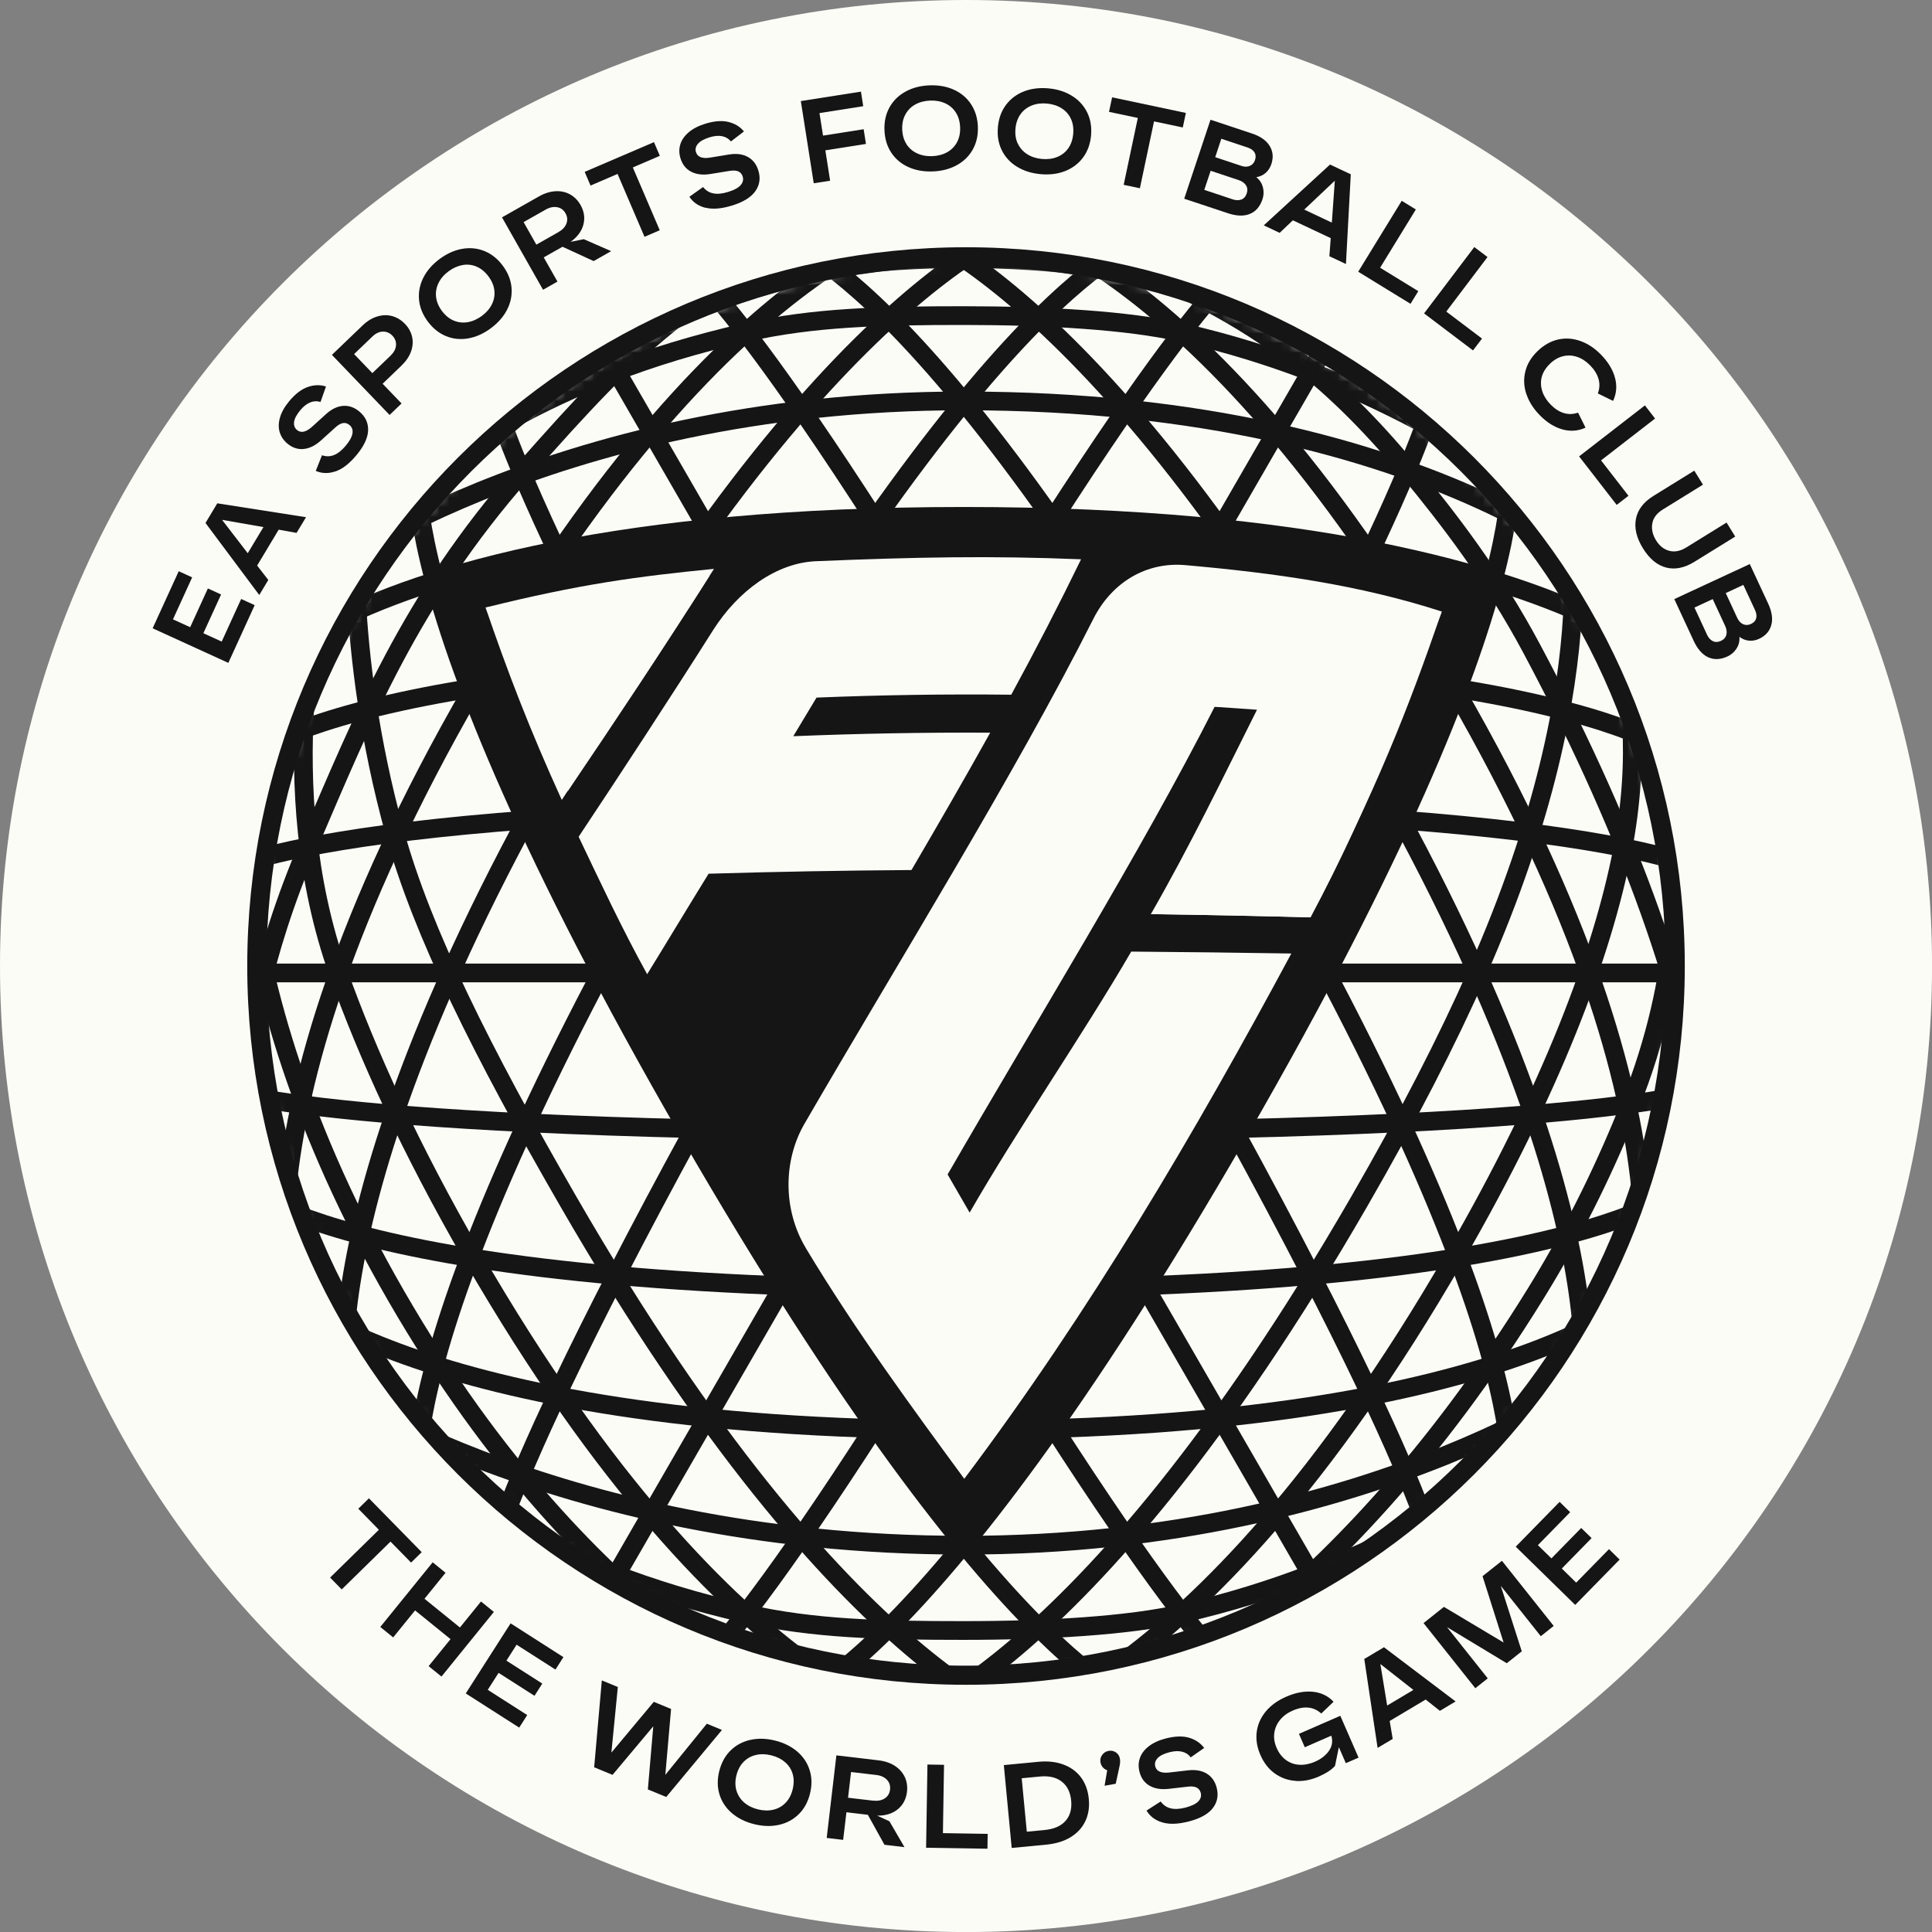 <svg width="200" height="200" viewBox="0 0 200 200" fill="none" xmlns="http://www.w3.org/2000/svg">
<rect x="0" y="0" width="200" height="200" fill="#808080" stroke="none"/>
<g clip-path="url(#clip0_1092_23035)">
<path d="M100.002 200.004C155.232 200.004 200.004 155.232 200.004 100.002C200.004 44.773 155.232 0 100.002 0C44.773 0 0 44.773 0 100.002C0 155.232 44.773 200.004 100.002 200.004Z" fill="#FCFCF7"/>
<path d="M15.802 65.037L18.501 59.133L19.892 59.77L17.906 64.114L19.686 64.928L21.52 60.917L22.887 61.541L21.052 65.552L22.95 66.416L24.966 62.005L26.366 62.646L23.637 68.622L15.802 65.042V65.037Z" fill="#151516"/>
<path d="M21.271 54.14L22.494 52.103L31.68 53.541L30.701 55.165L28.85 54.832L26.619 58.547L27.774 60.036L26.838 61.596L21.271 54.136V54.14ZM27.268 54.562L22.988 53.815L25.645 57.269L27.273 54.562H27.268Z" fill="#151516"/>
<path d="M34.72 48.797C33.999 49.042 33.324 49.025 32.688 48.746L33.333 47.127C33.759 47.275 34.172 47.266 34.577 47.106C34.982 46.946 35.382 46.625 35.783 46.149C36.2 45.651 36.432 45.221 36.487 44.862C36.542 44.504 36.441 44.213 36.179 43.998C35.964 43.821 35.741 43.753 35.496 43.8C35.256 43.846 34.994 43.994 34.72 44.247L33.236 45.588C32.65 46.119 32.051 46.414 31.443 46.478C30.836 46.541 30.271 46.355 29.748 45.917C29.356 45.588 29.09 45.191 28.951 44.732C28.816 44.272 28.825 43.766 28.985 43.214C29.145 42.661 29.466 42.096 29.946 41.522C30.579 40.767 31.22 40.278 31.874 40.055C32.527 39.831 33.151 39.819 33.746 40.008L33.181 41.611C32.822 41.501 32.468 41.514 32.114 41.657C31.76 41.801 31.418 42.066 31.089 42.463C30.705 42.922 30.49 43.327 30.444 43.677C30.398 44.027 30.499 44.306 30.743 44.512C31.144 44.846 31.65 44.748 32.262 44.217L33.763 42.855C34.341 42.336 34.927 42.058 35.526 42.016C36.124 41.974 36.685 42.172 37.2 42.602C37.833 43.133 38.136 43.783 38.107 44.563C38.077 45.339 37.672 46.195 36.896 47.123C36.163 48.004 35.433 48.565 34.716 48.806L34.72 48.797Z" fill="#151516"/>
<path d="M34.357 36.74L37.529 33.695C38.01 33.236 38.516 32.923 39.047 32.763C39.578 32.603 40.097 32.586 40.595 32.721C41.092 32.856 41.535 33.126 41.919 33.527C42.303 33.927 42.551 34.374 42.661 34.872C42.771 35.37 42.733 35.876 42.547 36.394C42.362 36.913 42.024 37.402 41.539 37.87L39.608 39.726L41.569 41.767L40.329 42.956L34.362 36.74H34.357ZM40.439 36.803C40.784 36.47 40.97 36.116 40.995 35.745C41.021 35.37 40.898 35.041 40.624 34.754C40.346 34.463 40.017 34.319 39.637 34.328C39.258 34.336 38.895 34.505 38.549 34.838L36.656 36.656L38.545 38.625L40.443 36.807L40.439 36.803Z" fill="#151516"/>
<path d="M48.485 35.028C47.679 35.171 46.912 35.095 46.182 34.8C45.453 34.505 44.82 33.999 44.285 33.282C43.753 32.565 43.45 31.814 43.378 31.03C43.306 30.246 43.454 29.482 43.821 28.753C44.188 28.019 44.748 27.378 45.499 26.817C46.25 26.26 47.026 25.906 47.831 25.763C48.637 25.619 49.408 25.691 50.142 25.986C50.876 26.282 51.509 26.783 52.044 27.5C52.58 28.217 52.879 28.968 52.951 29.752C53.023 30.541 52.875 31.3 52.508 32.029C52.141 32.763 51.58 33.404 50.83 33.965C50.075 34.53 49.29 34.885 48.485 35.028ZM46.979 33.189C47.443 33.383 47.928 33.438 48.43 33.349C48.932 33.261 49.417 33.046 49.885 32.7C50.353 32.354 50.699 31.949 50.922 31.494C51.146 31.038 51.234 30.558 51.175 30.06C51.121 29.562 50.914 29.078 50.56 28.605C50.206 28.133 49.801 27.8 49.337 27.602C48.873 27.403 48.392 27.348 47.89 27.437C47.389 27.526 46.904 27.741 46.435 28.087C45.967 28.432 45.621 28.837 45.398 29.293C45.175 29.748 45.086 30.229 45.141 30.731C45.196 31.233 45.398 31.718 45.748 32.19C46.102 32.662 46.507 32.995 46.975 33.189H46.979Z" fill="#151516"/>
<path d="M51.964 22.503L55.789 20.335C56.367 20.006 56.936 19.829 57.493 19.796C58.05 19.762 58.556 19.871 59.007 20.12C59.458 20.369 59.821 20.736 60.095 21.217C60.474 21.883 60.571 22.562 60.394 23.245C60.217 23.933 59.774 24.527 59.066 25.038L60.432 24.759L63.266 25.999L61.453 27.028L58.231 25.544L56.287 26.644L57.708 29.149L56.215 29.997L51.968 22.503H51.964ZM57.805 24.03C58.222 23.793 58.501 23.498 58.636 23.14C58.771 22.781 58.741 22.427 58.539 22.077C58.34 21.727 58.054 21.516 57.674 21.449C57.295 21.381 56.898 21.465 56.481 21.702L54.203 22.992L55.523 25.324L57.801 24.034L57.805 24.03Z" fill="#151516"/>
<path d="M63.928 18.007L61.132 19.209L60.525 17.792L67.699 14.714L68.306 16.131L65.51 17.333L68.297 23.835L66.72 24.515L63.933 18.016L63.928 18.007Z" fill="#151516"/>
<path d="M73.042 21.516C72.304 21.331 71.747 20.947 71.363 20.369L72.784 19.361C73.063 19.715 73.413 19.935 73.843 20.019C74.269 20.103 74.783 20.053 75.378 19.867C75.998 19.677 76.428 19.445 76.668 19.171C76.909 18.897 76.98 18.602 76.883 18.277C76.803 18.012 76.647 17.834 76.42 17.738C76.192 17.645 75.897 17.628 75.525 17.691L73.548 18.012C72.767 18.138 72.105 18.062 71.561 17.784C71.017 17.506 70.646 17.042 70.444 16.392C70.292 15.903 70.284 15.427 70.418 14.967C70.553 14.507 70.84 14.09 71.275 13.71C71.709 13.335 72.282 13.035 72.999 12.812C73.94 12.521 74.745 12.462 75.416 12.626C76.086 12.795 76.618 13.12 77.014 13.605L75.669 14.642C75.428 14.355 75.125 14.174 74.75 14.098C74.374 14.026 73.94 14.064 73.451 14.216C72.881 14.393 72.481 14.617 72.249 14.887C72.021 15.157 71.949 15.443 72.046 15.747C72.202 16.245 72.679 16.439 73.48 16.32L75.479 15.992C76.242 15.869 76.888 15.954 77.415 16.245C77.942 16.536 78.305 17.004 78.503 17.645C78.747 18.433 78.646 19.146 78.199 19.783C77.752 20.42 76.951 20.917 75.791 21.276C74.695 21.613 73.78 21.689 73.046 21.503L73.042 21.516Z" fill="#151516"/>
<path d="M82.897 10.463L89.126 9.485L89.362 10.994L84.833 11.707L85.2 14.039L89.404 13.377L89.645 14.899L85.44 15.562L85.934 18.707L84.238 18.973L82.901 10.463H82.897Z" fill="#151516"/>
<path d="M94.043 17.299C93.297 16.962 92.706 16.468 92.268 15.81C91.833 15.152 91.597 14.381 91.559 13.487C91.521 12.593 91.698 11.804 92.082 11.112C92.466 10.421 93.018 9.881 93.735 9.484C94.452 9.088 95.279 8.873 96.211 8.835C97.143 8.797 97.986 8.945 98.733 9.282C99.479 9.619 100.074 10.113 100.512 10.771C100.951 11.429 101.191 12.2 101.229 13.094C101.267 13.984 101.09 14.777 100.706 15.469C100.323 16.16 99.77 16.7 99.053 17.096C98.336 17.493 97.51 17.708 96.578 17.746C95.637 17.784 94.79 17.636 94.043 17.299ZM93.841 14.929C94.115 15.351 94.486 15.671 94.95 15.882C95.414 16.093 95.937 16.19 96.514 16.165C97.096 16.139 97.607 16.004 98.054 15.755C98.496 15.507 98.838 15.157 99.074 14.714C99.31 14.271 99.416 13.752 99.391 13.166C99.365 12.576 99.218 12.07 98.948 11.648C98.678 11.226 98.311 10.906 97.847 10.695C97.383 10.484 96.86 10.387 96.282 10.412C95.701 10.438 95.19 10.572 94.743 10.821C94.296 11.07 93.955 11.42 93.718 11.863C93.478 12.306 93.373 12.825 93.398 13.411C93.423 13.997 93.571 14.507 93.845 14.929H93.841Z" fill="#151516"/>
<path d="M105.257 17.248C104.561 16.814 104.042 16.244 103.696 15.536C103.35 14.828 103.22 14.03 103.304 13.141C103.388 12.251 103.663 11.492 104.139 10.859C104.611 10.227 105.231 9.763 105.995 9.463C106.758 9.164 107.606 9.063 108.538 9.147C109.47 9.231 110.284 9.493 110.979 9.927C111.675 10.362 112.198 10.931 112.544 11.639C112.894 12.348 113.025 13.149 112.945 14.035C112.864 14.92 112.582 15.684 112.11 16.316C111.637 16.949 111.017 17.413 110.254 17.712C109.491 18.012 108.643 18.113 107.715 18.028C106.775 17.94 105.961 17.683 105.265 17.248H105.257ZM105.371 14.874C105.586 15.329 105.91 15.692 106.34 15.966C106.771 16.24 107.277 16.401 107.854 16.455C108.432 16.51 108.959 16.443 109.432 16.253C109.904 16.063 110.288 15.768 110.579 15.359C110.87 14.95 111.043 14.452 111.097 13.866C111.152 13.28 111.072 12.757 110.861 12.302C110.65 11.846 110.33 11.483 109.896 11.209C109.465 10.935 108.959 10.775 108.382 10.72C107.804 10.665 107.277 10.733 106.804 10.922C106.332 11.112 105.944 11.407 105.649 11.816C105.354 12.226 105.177 12.723 105.122 13.309C105.067 13.896 105.147 14.418 105.362 14.874H105.371Z" fill="#151516"/>
<path d="M117.782 12.209L114.804 11.58L115.125 10.075L122.762 11.69L122.442 13.195L119.464 12.567L118.001 19.488L116.323 19.133L117.786 12.213L117.782 12.209Z" fill="#151516"/>
<path d="M125.309 12.394L129.603 13.82C130.48 14.111 131.091 14.541 131.437 15.11C131.783 15.68 131.838 16.304 131.61 16.991C131.483 17.366 131.285 17.67 131.011 17.906C130.737 18.142 130.421 18.286 130.054 18.34C130.404 18.627 130.632 18.977 130.737 19.395C130.842 19.812 130.83 20.221 130.695 20.618C130.438 21.385 130.003 21.896 129.387 22.144C128.772 22.397 128.017 22.372 127.119 22.077L122.589 20.571L125.309 12.399V12.394ZM127.566 20.626C127.924 20.744 128.236 20.757 128.502 20.656C128.768 20.555 128.949 20.348 129.059 20.027C129.168 19.707 129.139 19.429 128.987 19.184C128.831 18.944 128.578 18.762 128.228 18.644L125.326 17.678L124.668 19.656L127.57 20.622L127.566 20.626ZM128.514 17.177C128.835 17.282 129.122 17.282 129.383 17.172C129.64 17.063 129.822 16.86 129.919 16.565C130.02 16.261 129.999 15.996 129.864 15.772C129.725 15.549 129.484 15.38 129.139 15.266L126.431 14.364L125.799 16.27L128.519 17.177H128.514Z" fill="#151516"/>
<path d="M137.683 17.033L139.833 18.045L139.332 27.332L137.615 26.526L137.758 24.654L133.837 22.806L132.47 24.105L130.825 23.329L137.683 17.033ZM137.872 23.043L138.18 18.707L135.013 21.697L137.872 23.043Z" fill="#151516"/>
<path d="M145.105 20.787L146.568 21.685L142.87 27.715L146.821 30.14L146.016 31.452L140.601 28.129L145.105 20.787Z" fill="#151516"/>
<path d="M152.616 25.573L153.986 26.61L149.719 32.253L153.417 35.049L152.485 36.276L147.42 32.443L152.62 25.573H152.616Z" fill="#151516"/>
<path d="M157.993 40.755C157.74 39.966 157.71 39.19 157.908 38.427C158.102 37.659 158.524 36.968 159.165 36.348C159.806 35.728 160.51 35.327 161.278 35.15C162.045 34.973 162.817 35.024 163.593 35.298C164.369 35.572 165.086 36.044 165.744 36.723C166.482 37.482 166.963 38.284 167.186 39.114C167.41 39.949 167.342 40.742 166.984 41.501L165.406 40.73C165.596 40.228 165.622 39.726 165.478 39.232C165.335 38.739 165.048 38.271 164.618 37.832C164.2 37.402 163.749 37.107 163.26 36.943C162.771 36.778 162.282 36.757 161.792 36.879C161.303 37.002 160.852 37.263 160.443 37.664C159.802 38.288 159.494 38.979 159.519 39.739C159.545 40.502 159.882 41.219 160.531 41.889C160.94 42.311 161.387 42.602 161.872 42.754C162.357 42.906 162.851 42.893 163.361 42.716L164.133 44.272C163.361 44.622 162.56 44.685 161.729 44.449C160.898 44.217 160.118 43.724 159.384 42.969C158.714 42.282 158.254 41.544 158.001 40.755H157.993Z" fill="#151516"/>
<path d="M170.282 41.969L171.332 43.327L165.74 47.658L168.578 51.323L167.359 52.268L163.467 47.245L170.277 41.969H170.282Z" fill="#151516"/>
<path d="M169.35 53.723C169.531 52.77 170.134 51.973 171.159 51.34L175.393 48.721L176.291 50.172L172.133 52.744C171.509 53.128 171.146 53.613 171.045 54.191C170.944 54.769 171.074 55.355 171.441 55.949C171.791 56.514 172.247 56.873 172.803 57.021C173.36 57.168 173.951 57.054 174.575 56.666L178.733 54.094L179.631 55.545L175.41 58.155C174.372 58.796 173.39 58.994 172.466 58.75C171.543 58.505 170.75 57.847 170.088 56.78C169.413 55.692 169.168 54.672 169.35 53.714V53.723Z" fill="#151516"/>
<path d="M181.136 58.387L183.043 62.49C183.431 63.33 183.54 64.072 183.363 64.709C183.186 65.345 182.769 65.818 182.111 66.126C181.752 66.294 181.394 66.357 181.035 66.32C180.677 66.281 180.356 66.147 180.065 65.919C180.099 66.37 179.998 66.775 179.766 67.138C179.534 67.5 179.23 67.77 178.847 67.947C178.113 68.289 177.442 68.318 176.839 68.044C176.232 67.77 175.73 67.201 175.334 66.349L173.322 62.018L181.136 58.391V58.387ZM176.692 65.67C176.852 66.016 177.058 66.248 177.311 66.37C177.565 66.492 177.843 66.484 178.146 66.345C178.454 66.201 178.64 65.991 178.712 65.712C178.783 65.434 178.741 65.126 178.585 64.789L177.299 62.018L175.41 62.895L176.696 65.67H176.692ZM179.854 63.992C179.998 64.295 180.196 64.506 180.453 64.62C180.711 64.734 180.98 64.725 181.263 64.59C181.554 64.456 181.731 64.261 181.799 64.008C181.866 63.755 181.824 63.465 181.672 63.136L180.47 60.546L178.648 61.394L179.854 63.996V63.992Z" fill="#151516"/>
<path d="M39.22 158.36L37.09 156.183L38.191 155.104L43.656 160.679L42.556 161.759L40.426 159.587L35.374 164.538L34.172 163.311L39.224 158.36H39.22Z" fill="#151516"/>
<path d="M44.791 161.729L46.123 162.813L43.943 165.503L47.612 168.477L49.792 165.786L51.125 166.866L45.702 173.558L44.369 172.479L46.638 169.683L42.969 166.709L40.7 169.505L39.367 168.422L44.791 161.729Z" fill="#151516"/>
<path d="M52.854 168.046L58.324 171.547L57.501 172.833L53.478 170.26L52.424 171.909L56.139 174.284L55.33 175.549L51.614 173.174L50.492 174.929L54.579 177.543L53.748 178.842L48.215 175.304L52.858 168.046H52.854Z" fill="#151516"/>
<path d="M62.3 173.955L63.958 174.638L63.291 181.428L67.681 176.173L69.47 176.911L68.875 183.73L73.172 178.438L74.737 179.083L68.968 186.024L67.066 185.24L67.627 178.707L63.41 183.734L61.508 182.95L62.3 173.959V173.955Z" fill="#151516"/>
<path d="M75.778 187.707C75.154 187.176 74.724 186.535 74.488 185.784C74.252 185.033 74.239 184.224 74.454 183.355C74.669 182.49 75.053 181.778 75.618 181.221C76.179 180.664 76.858 180.297 77.659 180.116C78.461 179.935 79.312 179.956 80.219 180.179C81.126 180.403 81.893 180.778 82.518 181.309C83.142 181.841 83.572 182.482 83.812 183.237C84.053 183.992 84.065 184.797 83.854 185.666C83.639 186.535 83.256 187.243 82.691 187.8C82.13 188.356 81.446 188.723 80.649 188.905C79.848 189.086 78.996 189.065 78.09 188.841C77.174 188.618 76.403 188.238 75.778 187.707ZM76.242 185.375C76.39 185.856 76.656 186.265 77.039 186.598C77.427 186.931 77.9 187.167 78.465 187.306C79.03 187.445 79.561 187.458 80.055 187.34C80.552 187.226 80.974 186.986 81.324 186.623C81.674 186.26 81.919 185.797 82.058 185.223C82.197 184.649 82.197 184.122 82.058 183.642C81.919 183.161 81.653 182.752 81.265 182.419C80.877 182.085 80.405 181.849 79.84 181.71C79.275 181.571 78.743 181.558 78.25 181.676C77.752 181.79 77.326 182.031 76.976 182.389C76.622 182.747 76.377 183.216 76.234 183.789C76.091 184.363 76.095 184.89 76.242 185.371V185.375Z" fill="#151516"/>
<path d="M86.575 181.714L90.939 182.229C91.602 182.305 92.167 182.499 92.635 182.802C93.103 183.106 93.444 183.494 93.664 183.958C93.879 184.426 93.955 184.932 93.891 185.484C93.803 186.243 93.482 186.851 92.934 187.298C92.386 187.745 91.673 187.964 90.804 187.956L92.074 188.538L93.63 191.216L91.559 190.971L89.839 187.867L87.621 187.606L87.283 190.465L85.579 190.262L86.583 181.706L86.575 181.714ZM90.387 186.4C90.864 186.454 91.264 186.378 91.585 186.172C91.905 185.965 92.091 185.657 92.137 185.257C92.183 184.856 92.074 184.514 91.812 184.24C91.547 183.962 91.176 183.798 90.699 183.743L88.101 183.439L87.789 186.1L90.387 186.404V186.4Z" fill="#151516"/>
<path d="M96.009 182.663L97.725 182.693L97.611 189.765L102.246 189.841L102.22 191.38L95.869 191.279L96.009 182.663Z" fill="#151516"/>
<path d="M103.916 182.722L107.488 182.381C108.462 182.288 109.326 182.381 110.09 182.667C110.853 182.95 111.46 183.397 111.912 184.004C112.363 184.612 112.628 185.354 112.713 186.227C112.797 187.1 112.671 187.871 112.342 188.55C112.013 189.229 111.502 189.778 110.811 190.195C110.119 190.613 109.284 190.866 108.302 190.958L104.73 191.3L103.916 182.722ZM108.171 189.436C109.111 189.347 109.82 189.035 110.296 188.504C110.773 187.973 110.971 187.268 110.887 186.4C110.802 185.518 110.473 184.86 109.904 184.426C109.335 183.987 108.58 183.814 107.64 183.907L105.767 184.084L106.294 189.617L108.167 189.44L108.171 189.436Z" fill="#151516"/>
<path d="M114.619 183.254C114.438 183.195 114.282 183.093 114.159 182.95C114.037 182.811 113.957 182.642 113.923 182.452C113.872 182.17 113.923 181.913 114.088 181.681C114.252 181.449 114.471 181.305 114.762 181.25C115.036 181.2 115.285 181.25 115.513 181.402C115.741 181.554 115.884 181.778 115.935 182.077C115.977 182.309 115.956 182.6 115.871 182.946L115.5 184.654L114.345 184.86L114.619 183.245V183.254Z" fill="#151516"/>
<path d="M120.308 188.652C119.583 188.432 119.039 188.023 118.688 187.429L120.156 186.488C120.418 186.855 120.759 187.091 121.181 187.197C121.603 187.302 122.117 187.277 122.72 187.121C123.348 186.956 123.791 186.745 124.044 186.484C124.297 186.222 124.382 185.927 124.302 185.603C124.23 185.333 124.086 185.147 123.863 185.042C123.639 184.94 123.344 184.907 122.973 184.953L120.983 185.181C120.198 185.269 119.54 185.164 119.009 184.86C118.478 184.557 118.128 184.076 117.959 183.418C117.832 182.92 117.845 182.444 118.001 181.993C118.157 181.537 118.461 181.132 118.916 180.778C119.372 180.424 119.958 180.15 120.683 179.964C121.636 179.72 122.446 179.694 123.104 179.892C123.766 180.091 124.28 180.445 124.656 180.947L123.264 181.921C123.041 181.621 122.741 181.428 122.37 181.335C121.999 181.242 121.565 181.263 121.067 181.39C120.489 181.537 120.076 181.744 119.836 182.001C119.595 182.258 119.511 182.545 119.591 182.853C119.722 183.359 120.19 183.574 120.995 183.494L123.007 183.262C123.774 183.178 124.415 183.292 124.93 183.608C125.44 183.924 125.782 184.409 125.95 185.059C126.157 185.86 126.022 186.564 125.546 187.18C125.069 187.795 124.243 188.251 123.07 188.555C121.961 188.841 121.042 188.875 120.316 188.652H120.308Z" fill="#151516"/>
<path d="M134.107 184.354C133.314 184.299 132.601 184.042 131.964 183.587C131.327 183.131 130.83 182.49 130.476 181.672C130.117 180.854 129.995 180.057 130.096 179.273C130.201 178.492 130.518 177.788 131.041 177.16C131.564 176.531 132.268 176.025 133.149 175.642C134.128 175.216 135.051 175.043 135.911 175.131C136.772 175.22 137.485 175.561 138.05 176.165L136.776 177.383C136.38 177.025 135.933 176.818 135.435 176.772C134.937 176.725 134.398 176.827 133.82 177.08C133.28 177.316 132.841 177.636 132.512 178.045C132.179 178.45 131.981 178.906 131.914 179.408C131.846 179.909 131.93 180.424 132.158 180.947C132.394 181.487 132.719 181.904 133.132 182.204C133.546 182.503 134.014 182.663 134.528 182.689C135.043 182.714 135.578 182.608 136.127 182.372C136.759 182.098 137.24 181.719 137.573 181.246C137.906 180.774 137.986 180.247 137.818 179.677L135.072 180.875L134.465 179.488L138.75 177.619L140.639 181.95L139.319 182.524L138.598 180.867L138.201 182.802C137.851 183.203 137.291 183.57 136.519 183.907C135.701 184.266 134.895 184.418 134.107 184.363V184.354Z" fill="#151516"/>
<path d="M141.229 171.736L143.27 170.522L150.684 176.135L149.056 177.105L147.585 175.937L143.861 178.155L144.173 180.011L142.608 180.943L141.229 171.736ZM146.315 174.941L142.895 172.259L143.599 176.557L146.311 174.941H146.315Z" fill="#151516"/>
<path d="M147.369 168.017L149.474 166.343L155.652 170.033L153.472 163.167L155.479 161.573L160.839 168.316L159.502 169.379L155.361 164.167L157.533 170.944L155.981 172.179L149.799 168.443L154.012 173.744L152.725 174.764L147.365 168.021L147.369 168.017Z" fill="#151516"/>
<path d="M156.909 160.11L161.451 155.471L162.543 156.542L159.203 159.954L160.603 161.324L163.686 158.174L164.761 159.224L161.678 162.374L163.167 163.833L166.562 160.367L167.663 161.446L163.066 166.14L156.909 160.114V160.11Z" fill="#151516"/>
<mask id="mask0_1092_23035" style="mask-type:luminance" maskUnits="userSpaceOnUse" x="26" y="26" width="148" height="148">
<path d="M100.002 173.955C140.666 173.955 173.63 140.99 173.63 100.327C173.63 59.663 140.666 26.699 100.002 26.699C59.339 26.699 26.374 59.663 26.374 100.327C26.374 140.99 59.339 173.955 100.002 173.955Z" fill="white"/>
</mask>
<g mask="url(#mask0_1092_23035)">
<mask id="mask1_1092_23035" style="mask-type:luminance" maskUnits="userSpaceOnUse" x="26" y="26" width="148" height="148">
<path d="M100.002 173.955C140.666 173.955 173.63 140.99 173.63 100.327C173.63 59.663 140.666 26.699 100.002 26.699C59.339 26.699 26.374 59.663 26.374 100.327C26.374 140.99 59.339 173.955 100.002 173.955Z" fill="white"/>
</mask>
<g mask="url(#mask1_1092_23035)">
<mask id="mask2_1092_23035" style="mask-type:luminance" maskUnits="userSpaceOnUse" x="26" y="26" width="148" height="148">
<path d="M100.002 173.68C140.521 173.68 173.368 140.833 173.368 100.314C173.368 59.795 140.521 26.948 100.002 26.948C59.483 26.948 26.636 59.795 26.636 100.314C26.636 140.833 59.483 173.68 100.002 173.68Z" fill="white"/>
</mask>
<g mask="url(#mask2_1092_23035)">
<path d="M177.35 100.719H22.195" stroke="#151516" stroke-width="1.94" stroke-miterlimit="10"/>
</g>
<mask id="mask3_1092_23035" style="mask-type:luminance" maskUnits="userSpaceOnUse" x="26" y="26" width="148" height="148">
<path d="M100.002 173.68C140.521 173.68 173.368 140.833 173.368 100.314C173.368 59.795 140.521 26.948 100.002 26.948C59.483 26.948 26.636 59.795 26.636 100.314C26.636 140.833 59.483 173.68 100.002 173.68Z" fill="white"/>
</mask>
<g mask="url(#mask3_1092_23035)">
<path d="M99.774 178.319C142.62 178.319 177.354 143.586 177.354 100.74C177.354 57.894 142.62 23.161 99.774 23.161C56.928 23.161 22.195 57.894 22.195 100.74C22.195 143.586 56.928 178.319 99.774 178.319Z" stroke="#151516" stroke-width="1.94" stroke-miterlimit="10"/>
</g>
<mask id="mask4_1092_23035" style="mask-type:luminance" maskUnits="userSpaceOnUse" x="26" y="26" width="148" height="148">
<path d="M100.002 173.68C140.521 173.68 173.368 140.833 173.368 100.314C173.368 59.795 140.521 26.948 100.002 26.948C59.483 26.948 26.636 59.795 26.636 100.314C26.636 140.833 59.483 173.68 100.002 173.68Z" fill="white"/>
</mask>
<g mask="url(#mask4_1092_23035)">
<path d="M175.41 79.393C175.41 79.393 166.305 68.027 99.774 68.027C33.244 68.027 24.139 79.393 24.139 79.393" stroke="#151516" stroke-width="1.94" stroke-miterlimit="10"/>
<path d="M177.35 90.602C177.35 90.602 168.013 83.475 99.77 83.475C31.528 83.475 22.191 90.602 22.191 90.602" stroke="#151516" stroke-width="1.94" stroke-miterlimit="10"/>
<path d="M171.947 68.365C171.947 68.365 165.073 61.537 142.111 57.008C131.673 54.95 117.862 53.453 99.775 53.453C81.687 53.453 68.066 54.946 57.641 56.995C34.627 61.524 27.829 68.786 27.829 68.786" stroke="#151516" stroke-width="1.94" stroke-miterlimit="10"/>
<path d="M169.666 62.06C169.666 62.06 149.457 41.501 99.77 41.501C56.502 41.501 32.08 60.221 32.08 60.221" stroke="#151516" stroke-width="1.94" stroke-miterlimit="10"/>
<path d="M161.451 52.985C155.007 48.118 141.824 38.874 122.349 34.425C116.795 33.156 108.285 32.67 99.77 32.67C91.256 32.67 84.146 32.839 77.192 34.425C56.181 39.211 46.453 47.528 38.014 52.985" stroke="#151516" stroke-width="1.94" stroke-miterlimit="10"/>
<path d="M154.358 45.613C154.358 45.613 136.548 26.771 99.77 26.771C62.992 26.771 45.183 45.613 45.183 45.613" stroke="#151516" stroke-width="1.94" stroke-miterlimit="10"/>
</g>
<mask id="mask5_1092_23035" style="mask-type:luminance" maskUnits="userSpaceOnUse" x="26" y="26" width="148" height="148">
<path d="M100.002 173.68C140.521 173.68 173.368 140.833 173.368 100.314C173.368 59.795 140.521 26.948 100.002 26.948C59.483 26.948 26.636 59.795 26.636 100.314C26.636 140.833 59.483 173.68 100.002 173.68Z" fill="white"/>
</mask>
<g mask="url(#mask5_1092_23035)">
<path d="M80.43 176.898C80.43 176.898 94.971 174.781 128.236 117.162C161.501 59.542 156.065 45.891 156.065 45.891" stroke="#151516" stroke-width="1.94" stroke-miterlimit="10"/>
<path d="M71.216 173.824C71.216 173.824 79.865 168.034 113.986 108.938C148.108 49.843 148.795 39.456 148.795 39.456" stroke="#151516" stroke-width="1.94" stroke-miterlimit="10"/>
<path d="M91.462 179.007C91.462 179.007 111.772 174.499 140.715 124.369C145.796 115.568 149.824 107.707 152.923 100.694C167.127 68.571 161.978 50.83 161.978 50.83" stroke="#151516" stroke-width="1.94" stroke-miterlimit="10"/>
<path d="M101.01 179.606C101.01 179.606 123.386 177.252 150.617 130.083C160.628 112.738 165.87 98.741 167.966 87.979C171.69 68.862 163.968 56.354 163.559 55.587" stroke="#151516" stroke-width="1.94" stroke-miterlimit="10"/>
<path d="M114.838 177.813C114.838 177.813 137.527 168.679 159.03 133.82C163.315 126.874 166.406 120.291 168.797 114.286C179.353 87.781 168.797 67.855 168.797 67.855" stroke="#151516" stroke-width="1.94" stroke-miterlimit="10"/>
<path d="M131.256 171.817C131.256 171.817 149.651 165.693 165.314 138.568C180.761 111.81 177.08 92.449 177.08 92.449" stroke="#151516" stroke-width="1.94" stroke-miterlimit="10"/>
<path d="M138.556 33.539L60.976 167.911" stroke="#151516" stroke-width="1.94" stroke-miterlimit="10"/>
<path d="M119.114 24.561C119.114 24.561 104.574 26.678 71.308 84.297C38.043 141.917 43.479 155.568 43.479 155.568" stroke="#151516" stroke-width="1.94" stroke-miterlimit="10"/>
<path d="M128.329 27.639C128.329 27.639 119.679 33.43 85.558 92.525C51.437 151.625 50.749 162.007 50.749 162.007" stroke="#151516" stroke-width="1.94" stroke-miterlimit="10"/>
<path d="M108.082 22.452C108.082 22.452 87.772 26.96 58.83 77.09C30.035 126.967 36.137 147.066 36.137 147.066" stroke="#151516" stroke-width="1.94" stroke-miterlimit="10"/>
<path d="M98.534 21.853C98.534 21.853 76.158 24.207 48.928 71.376C21.837 118.3 30.844 139.095 30.844 139.095" stroke="#151516" stroke-width="1.94" stroke-miterlimit="10"/>
<path d="M84.706 23.646C70.558 31.658 66.813 34.37 54.026 48.949C42.459 62.14 37.638 74.197 31.954 87.431C22.052 110.478 25.48 126.225 25.48 126.225" stroke="#151516" stroke-width="1.94" stroke-miterlimit="10"/>
<path d="M68.289 29.643C68.289 29.643 49.894 35.766 34.231 62.891C18.783 89.649 22.465 109.01 22.465 109.01" stroke="#151516" stroke-width="1.94" stroke-miterlimit="10"/>
</g>
<mask id="mask6_1092_23035" style="mask-type:luminance" maskUnits="userSpaceOnUse" x="26" y="26" width="148" height="148">
<path d="M100.002 173.68C140.521 173.68 173.368 140.833 173.368 100.314C173.368 59.795 140.521 26.948 100.002 26.948C59.483 26.948 26.636 59.795 26.636 100.314C26.636 140.833 59.483 173.68 100.002 173.68Z" fill="white"/>
</mask>
<g mask="url(#mask6_1092_23035)">
<path d="M119.114 176.898C119.114 176.898 104.574 174.781 71.308 117.162C38.043 59.542 43.479 45.895 43.479 45.895" stroke="#151516" stroke-width="1.94" stroke-miterlimit="10"/>
<path d="M128.329 173.824C128.329 173.824 119.679 168.034 85.558 108.938C51.437 49.843 50.749 39.452 50.749 39.452" stroke="#151516" stroke-width="1.94" stroke-miterlimit="10"/>
<path d="M108.082 179.007C108.082 179.007 87.772 174.499 58.83 124.369C49.894 108.888 43.703 96.468 40.877 86.246C35.513 66.825 36.943 52.137 36.943 52.137" stroke="#151516" stroke-width="1.94" stroke-miterlimit="10"/>
<path d="M98.534 179.606C98.534 179.606 76.158 177.252 48.928 130.083C42.425 118.819 38.01 109.052 35.032 100.727C28.049 81.189 33.286 60.588 33.286 60.588" stroke="#151516" stroke-width="1.94" stroke-miterlimit="10"/>
<path d="M84.706 177.813C84.706 177.813 61.259 169.223 41.016 134.161C21.048 99.58 25.48 75.23 25.48 75.23" stroke="#151516" stroke-width="1.94" stroke-miterlimit="10"/>
<path d="M68.289 171.817C68.289 171.817 49.894 165.693 34.231 138.568C18.783 111.81 22.465 92.449 22.465 92.449" stroke="#151516" stroke-width="1.94" stroke-miterlimit="10"/>
<path d="M60.989 33.539L138.568 167.911" stroke="#151516" stroke-width="1.94" stroke-miterlimit="10"/>
<path d="M80.43 24.561C80.43 24.561 94.971 26.678 128.236 84.297C161.501 141.917 156.065 155.568 156.065 155.568" stroke="#151516" stroke-width="1.94" stroke-miterlimit="10"/>
<path d="M71.216 27.639C71.216 27.639 79.865 33.43 113.986 92.525C148.108 151.625 148.795 162.007 148.795 162.007" stroke="#151516" stroke-width="1.94" stroke-miterlimit="10"/>
<path d="M91.462 22.452C91.462 22.452 111.772 26.96 140.715 77.09C169.51 126.967 163.407 147.066 163.407 147.066" stroke="#151516" stroke-width="1.94" stroke-miterlimit="10"/>
<path d="M101.01 21.853C101.01 21.853 123.386 24.207 150.617 71.376C177.708 118.3 168.7 139.095 168.7 139.095" stroke="#151516" stroke-width="1.94" stroke-miterlimit="10"/>
<path d="M114.838 23.646C118.419 31.072 129.552 28.947 145.775 48.62C150.001 53.744 154.585 59.707 158.528 67.087C180.702 108.58 177.109 129.472 177.109 129.472" stroke="#151516" stroke-width="1.94" stroke-miterlimit="10"/>
<path d="M131.256 29.643C131.256 29.643 149.651 35.766 165.314 62.891C180.761 89.649 177.08 109.01 177.08 109.01" stroke="#151516" stroke-width="1.94" stroke-miterlimit="10"/>
</g>
<mask id="mask7_1092_23035" style="mask-type:luminance" maskUnits="userSpaceOnUse" x="26" y="26" width="148" height="148">
<path d="M100.002 173.68C140.521 173.68 173.368 140.833 173.368 100.314C173.368 59.795 140.521 26.948 100.002 26.948C59.483 26.948 26.636 59.795 26.636 100.314C26.636 140.833 59.483 173.68 100.002 173.68Z" fill="white"/>
</mask>
<g mask="url(#mask7_1092_23035)">
<path d="M175.41 122.066C175.41 122.066 166.305 133.432 99.774 133.432C33.244 133.432 24.139 122.066 24.139 122.066" stroke="#151516" stroke-width="1.94" stroke-miterlimit="10"/>
<path d="M177.35 112.544C177.35 112.544 168.013 117.141 99.77 117.141C31.528 117.141 22.191 112.544 22.191 112.544" stroke="#151516" stroke-width="1.94" stroke-miterlimit="10"/>
<path d="M171.716 132.673C171.716 132.673 157.655 148.011 99.77 148.011C41.885 148.011 27.825 132.673 27.825 132.673" stroke="#151516" stroke-width="1.94" stroke-miterlimit="10"/>
<path d="M167.46 141.238C167.46 141.238 142.904 159.958 99.77 159.958C56.637 159.958 32.08 142.292 32.08 142.292" stroke="#151516" stroke-width="1.94" stroke-miterlimit="10"/>
<path d="M161.451 148.474C155.007 153.341 141.824 162.585 122.349 167.034C116.795 168.304 108.285 168.789 99.77 168.789C91.256 168.789 84.146 168.62 77.192 167.034C56.181 162.243 46.453 153.927 38.014 148.474" stroke="#151516" stroke-width="1.94" stroke-miterlimit="10"/>
<path d="M154.358 155.846C154.358 155.846 136.548 174.688 99.77 174.688C62.992 174.688 45.183 155.846 45.183 155.846" stroke="#151516" stroke-width="1.94" stroke-miterlimit="10"/>
</g>
</g>
<mask id="mask8_1092_23035" style="mask-type:luminance" maskUnits="userSpaceOnUse" x="26" y="26" width="148" height="148">
<path d="M100.002 173.955C140.666 173.955 173.63 140.99 173.63 100.327C173.63 59.663 140.666 26.699 100.002 26.699C59.339 26.699 26.374 59.663 26.374 100.327C26.374 140.99 59.339 173.955 100.002 173.955Z" fill="white"/>
</mask>
<g mask="url(#mask8_1092_23035)">
<path d="M100.002 173.68C140.521 173.68 173.368 140.833 173.368 100.314C173.368 59.795 140.521 26.948 100.002 26.948C59.483 26.948 26.636 59.795 26.636 100.314C26.636 140.833 59.483 173.68 100.002 173.68Z" stroke="#151516" stroke-width="1.19" stroke-miterlimit="10"/>
</g>
<mask id="mask9_1092_23035" style="mask-type:luminance" maskUnits="userSpaceOnUse" x="26" y="26" width="148" height="148">
<path d="M100.002 173.955C140.666 173.955 173.63 140.99 173.63 100.327C173.63 59.663 140.666 26.699 100.002 26.699C59.339 26.699 26.374 59.663 26.374 100.327C26.374 140.99 59.339 173.955 100.002 173.955Z" fill="white"/>
</mask>
<g mask="url(#mask9_1092_23035)">
<path d="M44.947 60.032C44.947 60.032 67.104 53.453 100.306 53.453C136.329 53.453 154.585 60.099 154.585 60.099C154.585 60.099 147.007 84.15 131.403 111.62C112.472 144.949 99.694 159.962 99.694 159.962C99.694 159.962 79.182 132.554 63.776 103.671C49.257 76.449 44.947 60.032 44.947 60.032Z" fill="#151516"/>
</g>
<mask id="mask10_1092_23035" style="mask-type:luminance" maskUnits="userSpaceOnUse" x="26" y="26" width="148" height="148">
<path d="M100.002 173.955C140.666 173.955 173.63 140.99 173.63 100.327C173.63 59.663 140.666 26.699 100.002 26.699C59.339 26.699 26.374 59.663 26.374 100.327C26.374 140.99 59.339 173.955 100.002 173.955Z" fill="white"/>
</mask>
<g mask="url(#mask10_1092_23035)">
<path d="M73.451 59.601C65.678 60.411 58.155 61.44 50.273 62.895C52.601 68.875 55.3 75.298 58.779 81.898C63.675 74.665 68.664 67.184 73.451 59.606V59.601Z" fill="#FCFCF7"/>
<path d="M73.91 58.889C65.995 59.669 60.048 60.462 50.269 62.891C52.479 69.377 54.844 75.547 58.155 82.808C63.22 75.045 69.124 66.467 73.91 58.889Z" fill="#FCFCF7"/>
<path d="M111.911 57.898C102.507 57.514 94.764 57.67 84.47 58.096C80.337 58.269 76.386 61.196 73.826 65.223C69.592 71.92 64.169 80.202 59.901 86.621C62.064 91.159 64.392 96.148 66.994 100.85C68.58 98.286 71.734 93.056 73.354 90.446C80.358 90.239 87.359 90.113 94.355 90.066C97.134 85.318 99.88 80.569 102.507 75.846C95.713 75.812 88.924 75.935 82.121 76.213C82.927 74.885 83.728 73.548 84.525 72.215C91.247 71.941 97.965 71.84 104.683 71.916C107.247 67.213 109.676 62.494 111.911 57.898Z" fill="#FCFCF7"/>
<path d="M83.412 129.193C88.653 137.906 94.692 146.092 99.821 153.084C112.835 135.785 123.77 117.162 133.676 98.707C128.152 98.619 122.627 98.551 117.103 98.509C112.131 107.07 105.362 116.854 100.377 125.529C99.622 124.213 98.859 122.897 98.096 121.581C107.336 105.556 118.064 88.287 125.735 73.172C127.199 73.265 128.662 73.362 130.125 73.472C126.684 80.312 123.293 87.397 119.14 94.625C124.647 94.701 130.155 94.815 135.662 94.963C142.022 83.125 145.417 73.126 149.254 63.308C140.715 60.538 131.909 59.315 122.737 58.505C118.667 58.134 115.104 60.281 113.193 64.046C105.088 80.139 92.765 99.96 83.289 116.314C81.054 120.156 81.054 125.267 83.416 129.189L83.412 129.193Z" fill="#FCFCF7"/>
<path d="M119.131 94.629C124.639 94.705 130.146 94.819 135.654 94.967C142.549 81.64 145.758 73.438 149.246 63.312" fill="#FCFCF7"/>
</g>
</g>
<path d="M100.002 173.419C140.549 173.419 173.419 140.549 173.419 100.002C173.419 59.455 140.549 26.585 100.002 26.585C59.455 26.585 26.585 59.455 26.585 100.002C26.585 140.549 59.455 173.419 100.002 173.419Z" stroke="#151516" stroke-width="1.98" stroke-miterlimit="10"/>
</g>
<defs>
<clipPath id="clip0_1092_23035">
<rect width="200" height="200" fill="white"/>
</clipPath>
</defs>
</svg>
